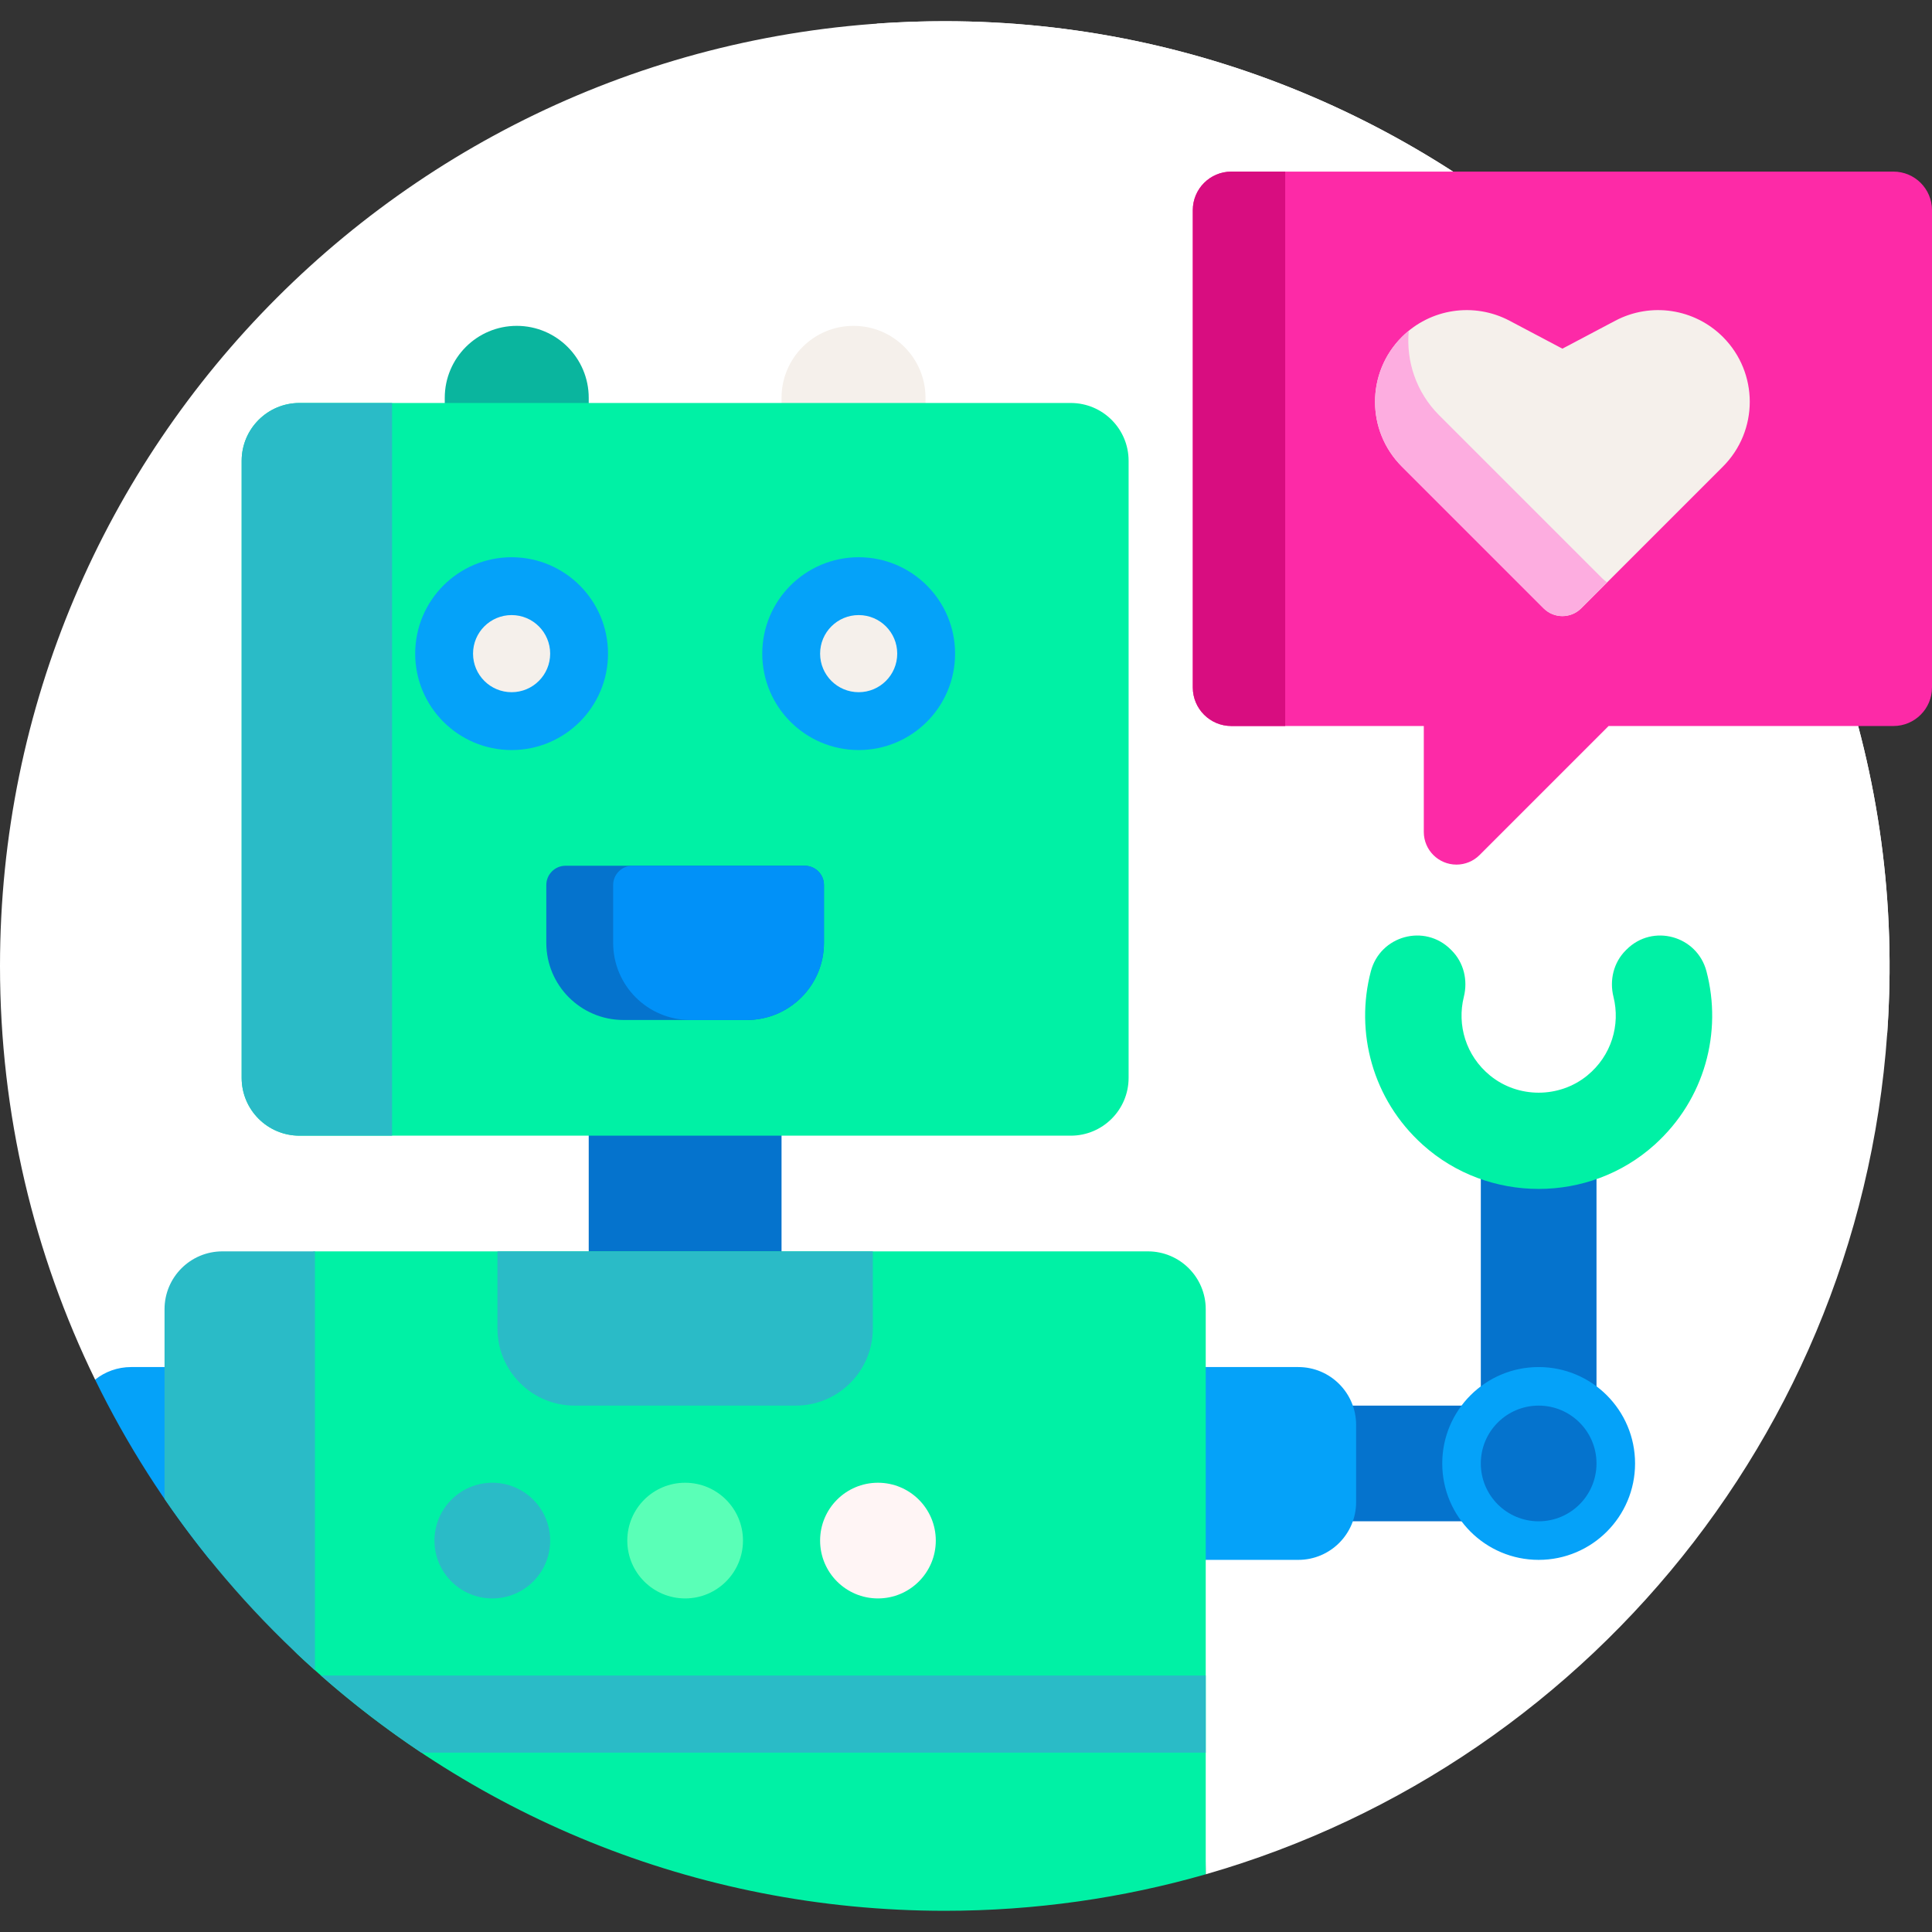 <?xml version="1.0"?>
<svg xmlns="http://www.w3.org/2000/svg" id="Capa_1" enable-background="new 0 0 501 501" height="512px" viewBox="0 0 501 501" width="512px" class=""><rect x="0" y="0" width="501" height="501" fill="#333333" stroke="none"/><g><g><path d="m489.993 252.368c-.829 111.018-75.498 204.468-177.326 233.668 0-70.845-57.432-128.277-128.277-128.277h-159.725c-15.799-32.395-24.665-68.792-24.665-107.259 0-135.31 109.69-245 244.999-245 134.978 0 246.002 111.893 244.994 246.868z" fill="#003c79" data-original="#003C79" class="" data-old_color="#003c79" style="fill:#FFFFFF"/><path d="m489.993 252.368c-.039 5.246-.244 10.453-.608 15.616-28.124 79.814-104.199 137.016-193.635 137.016-4.099 0-8.169-.12-12.209-.357-23.526-28.626-59.207-46.884-99.151-46.884h-19.648c-45.357-37.649-74.242-94.456-74.242-158.009 0-89.436 57.202-165.511 137.017-193.635 5.775-.407 11.604-.615 17.482-.615 134.979 0 246.002 111.893 244.994 246.868z" fill="#00429a" data-original="#00429A" class="active-path" data-old_color="#00429a" style="fill:#FFFFFF"/><path d="m221.333 194.5c-10.309 0-18.667-8.357-18.667-18.667v-72.667c0-10.309 8.357-18.667 18.667-18.667 10.309 0 18.667 8.357 18.667 18.667v72.667c0 10.31-8.357 18.667-18.667 18.667z" fill="#f5f0eb" data-original="#F5F0EB"/><path d="m152.667 103.167v72.667c0 10.309-8.357 18.667-18.667 18.667s-18.667-8.357-18.667-18.667v-72.667c0-10.309 8.357-18.667 18.667-18.667s18.667 8.357 18.667 18.667z" fill="#0ab59e" data-original="#0AB59E"/><path d="m414 304.5v75c0 8.284-6.716 15-15 15h-120c-8.284 0-15-6.716-15-15s6.716-15 15-15h105v-60c0-8.284 6.716-15 15-15s15 6.716 15 15zm-261.333 80h50v-110h-50z" fill="#0573cd" data-original="#0573CD"/><path d="m351.667 369.5v20c0 8.284-6.716 15-15 15h-282.227c-11.599-14.334-21.613-30.004-29.776-46.741 2.562-2.04 5.806-3.259 9.335-3.259h302.667c8.285 0 15.001 6.716 15.001 15zm72.333 10c0 13.807-11.193 25-25 25s-25-11.193-25-25 11.193-25 25-25 25 11.193 25 25z" fill="#05a2f9" data-original="#05A2F9" class=""/><path d="m414 379.5c0 8.284-6.716 15-15 15s-15-6.716-15-15 6.716-15 15-15 15 6.716 15 15z" fill="#0573cd" data-original="#0573CD"/><path d="m277.667 294.5h-200c-8.284 0-15-6.716-15-15v-160c0-8.284 6.716-15 15-15h200c8.284 0 15 6.716 15 15v160c0 8.284-6.716 15-15 15zm35 45v146.536c-21.492 6.163-44.194 9.464-67.667 9.464-64.984 0-124.059-25.3-167.912-66.588-12.861-12.109-3.706-104.412 4.579-104.412h216c8.284 0 15 6.716 15 15zm116.379-42.631c-16.957 15.254-43.14 15.253-60.095-.002-13.109-11.795-17.598-29.294-13.466-44.994 2.434-9.25 13.947-12.416 20.71-5.653l.236.236c3.154 3.154 4.242 7.73 3.164 12.058-1.798 7.214.477 15.234 6.825 20.407 7.249 5.907 17.905 5.908 25.156.003 6.35-5.172 8.627-13.194 6.829-20.409-1.078-4.328.011-8.905 3.165-12.059l.235-.235c6.764-6.764 18.276-3.597 20.71 5.653 4.131 15.701-.358 33.201-13.469 44.995z" fill="#00f1a5" data-original="#00F1A5" class=""/><path d="m162.667 399.5c0 8.284 6.716 15 15 15s15-6.716 15-15-6.716-15-15-15c-8.285 0-15 6.716-15 15z" fill="#5affb7" data-original="#5AFFB7"/><path d="m212.667 399.5c0 8.284 6.716 15 15 15s15-6.716 15-15-6.716-15-15-15c-8.285 0-15 6.716-15 15z" fill="#fff5f5" data-original="#FFF5F5"/><path d="m101.667 294.5h-24c-8.284 0-15-6.716-15-15v-160c0-8.284 6.716-15 15-15h24zm-44 30h24v108.615c-14.709-13.165-27.819-28.081-39-44.421v-49.194c0-8.284 6.715-15 15-15zm71.333 20v-20h97.333v20c0 11.046-8.954 20-20 20h-57.333c-11.046 0-20-8.954-20-20zm-1.333 70c8.284 0 15-6.716 15-15s-6.716-15-15-15-15 6.716-15 15 6.715 15 15 15zm-44.44 20c8.213 7.226 16.913 13.912 26.046 20h203.394v-20z" fill="#2abbc7" data-original="#2ABBC7" class=""/><path d="m193.667 264.5h-32c-11.046 0-20-8.954-20-20v-15c0-2.761 2.239-5 5-5h62c2.761 0 5 2.239 5 5v15c0 11.046-8.955 20-20 20z" fill="#0573cd" data-original="#0573CD"/><path d="m193.667 264.5h-14.667c-11.046 0-20-8.954-20-20v-15c0-2.761 2.239-5 5-5h44.667c2.761 0 5 2.239 5 5v15c0 11.046-8.955 20-20 20z" fill="#0191f8" data-original="#0191F8"/><path d="m157.667 169.5c0 13.807-11.193 25-25 25s-25-11.193-25-25 11.193-25 25-25 25 11.193 25 25zm65-25c-13.807 0-25 11.193-25 25s11.193 25 25 25 25-11.193 25-25-11.193-25-25-25z" fill="#05a2f9" data-original="#05A2F9" class=""/><path d="m142.667 169.5c0 5.523-4.477 10-10 10s-10-4.477-10-10 4.477-10 10-10 10 4.477 10 10zm80-10c-5.523 0-10 4.477-10 10s4.477 10 10 10 10-4.477 10-10-4.477-10-10-10z" fill="#f5f0eb" data-original="#F5F0EB"/><path d="m501 54.5v123.767c0 5.523-4.477 10-10 10h-73.864l-33.46 33.46c-1.589 1.589-3.744 2.481-5.99 2.481-4.679 0-8.472-3.793-8.472-8.471v-27.47h-49.903c-5.523 0-10-4.477-10-10v-123.767c0-5.523 4.477-10 10-10h171.689c5.523 0 10 4.477 10 10z" fill="#fd2aa7" data-original="#FD2AA7" class=""/><path d="m333.272 188.267h-13.961c-5.523 0-10-4.477-10-10v-123.767c0-5.523 4.477-10 10-10h13.961z" fill="#d80d80" data-original="#D80D80"/><path d="m446.779 87.378c9.284 9.284 9.284 24.335 0 33.619l-36.754 36.754c-2.689 2.689-7.049 2.689-9.739 0l-36.754-36.754c-9.284-9.284-9.284-24.335 0-33.619 7.375-7.375 18.697-9.082 27.919-4.207l13.704 7.244 13.704-7.244c9.222-4.875 20.544-3.169 27.92 4.207z" fill="#f5f0eb" data-original="#F5F0EB"/><path d="m416.756 151.019-6.731 6.731c-2.689 2.689-7.049 2.689-9.739 0l-36.754-36.754c-9.284-9.284-9.284-24.335 0-33.619.573-.573 1.169-1.111 1.786-1.615-.741 7.839 1.889 15.936 7.892 21.938l42.303 42.303c.387.387.804.726 1.243 1.016z" fill="#fdade0" data-original="#FDADE0" class="" style="fill:#FDADE0"/></g></g> </svg>
